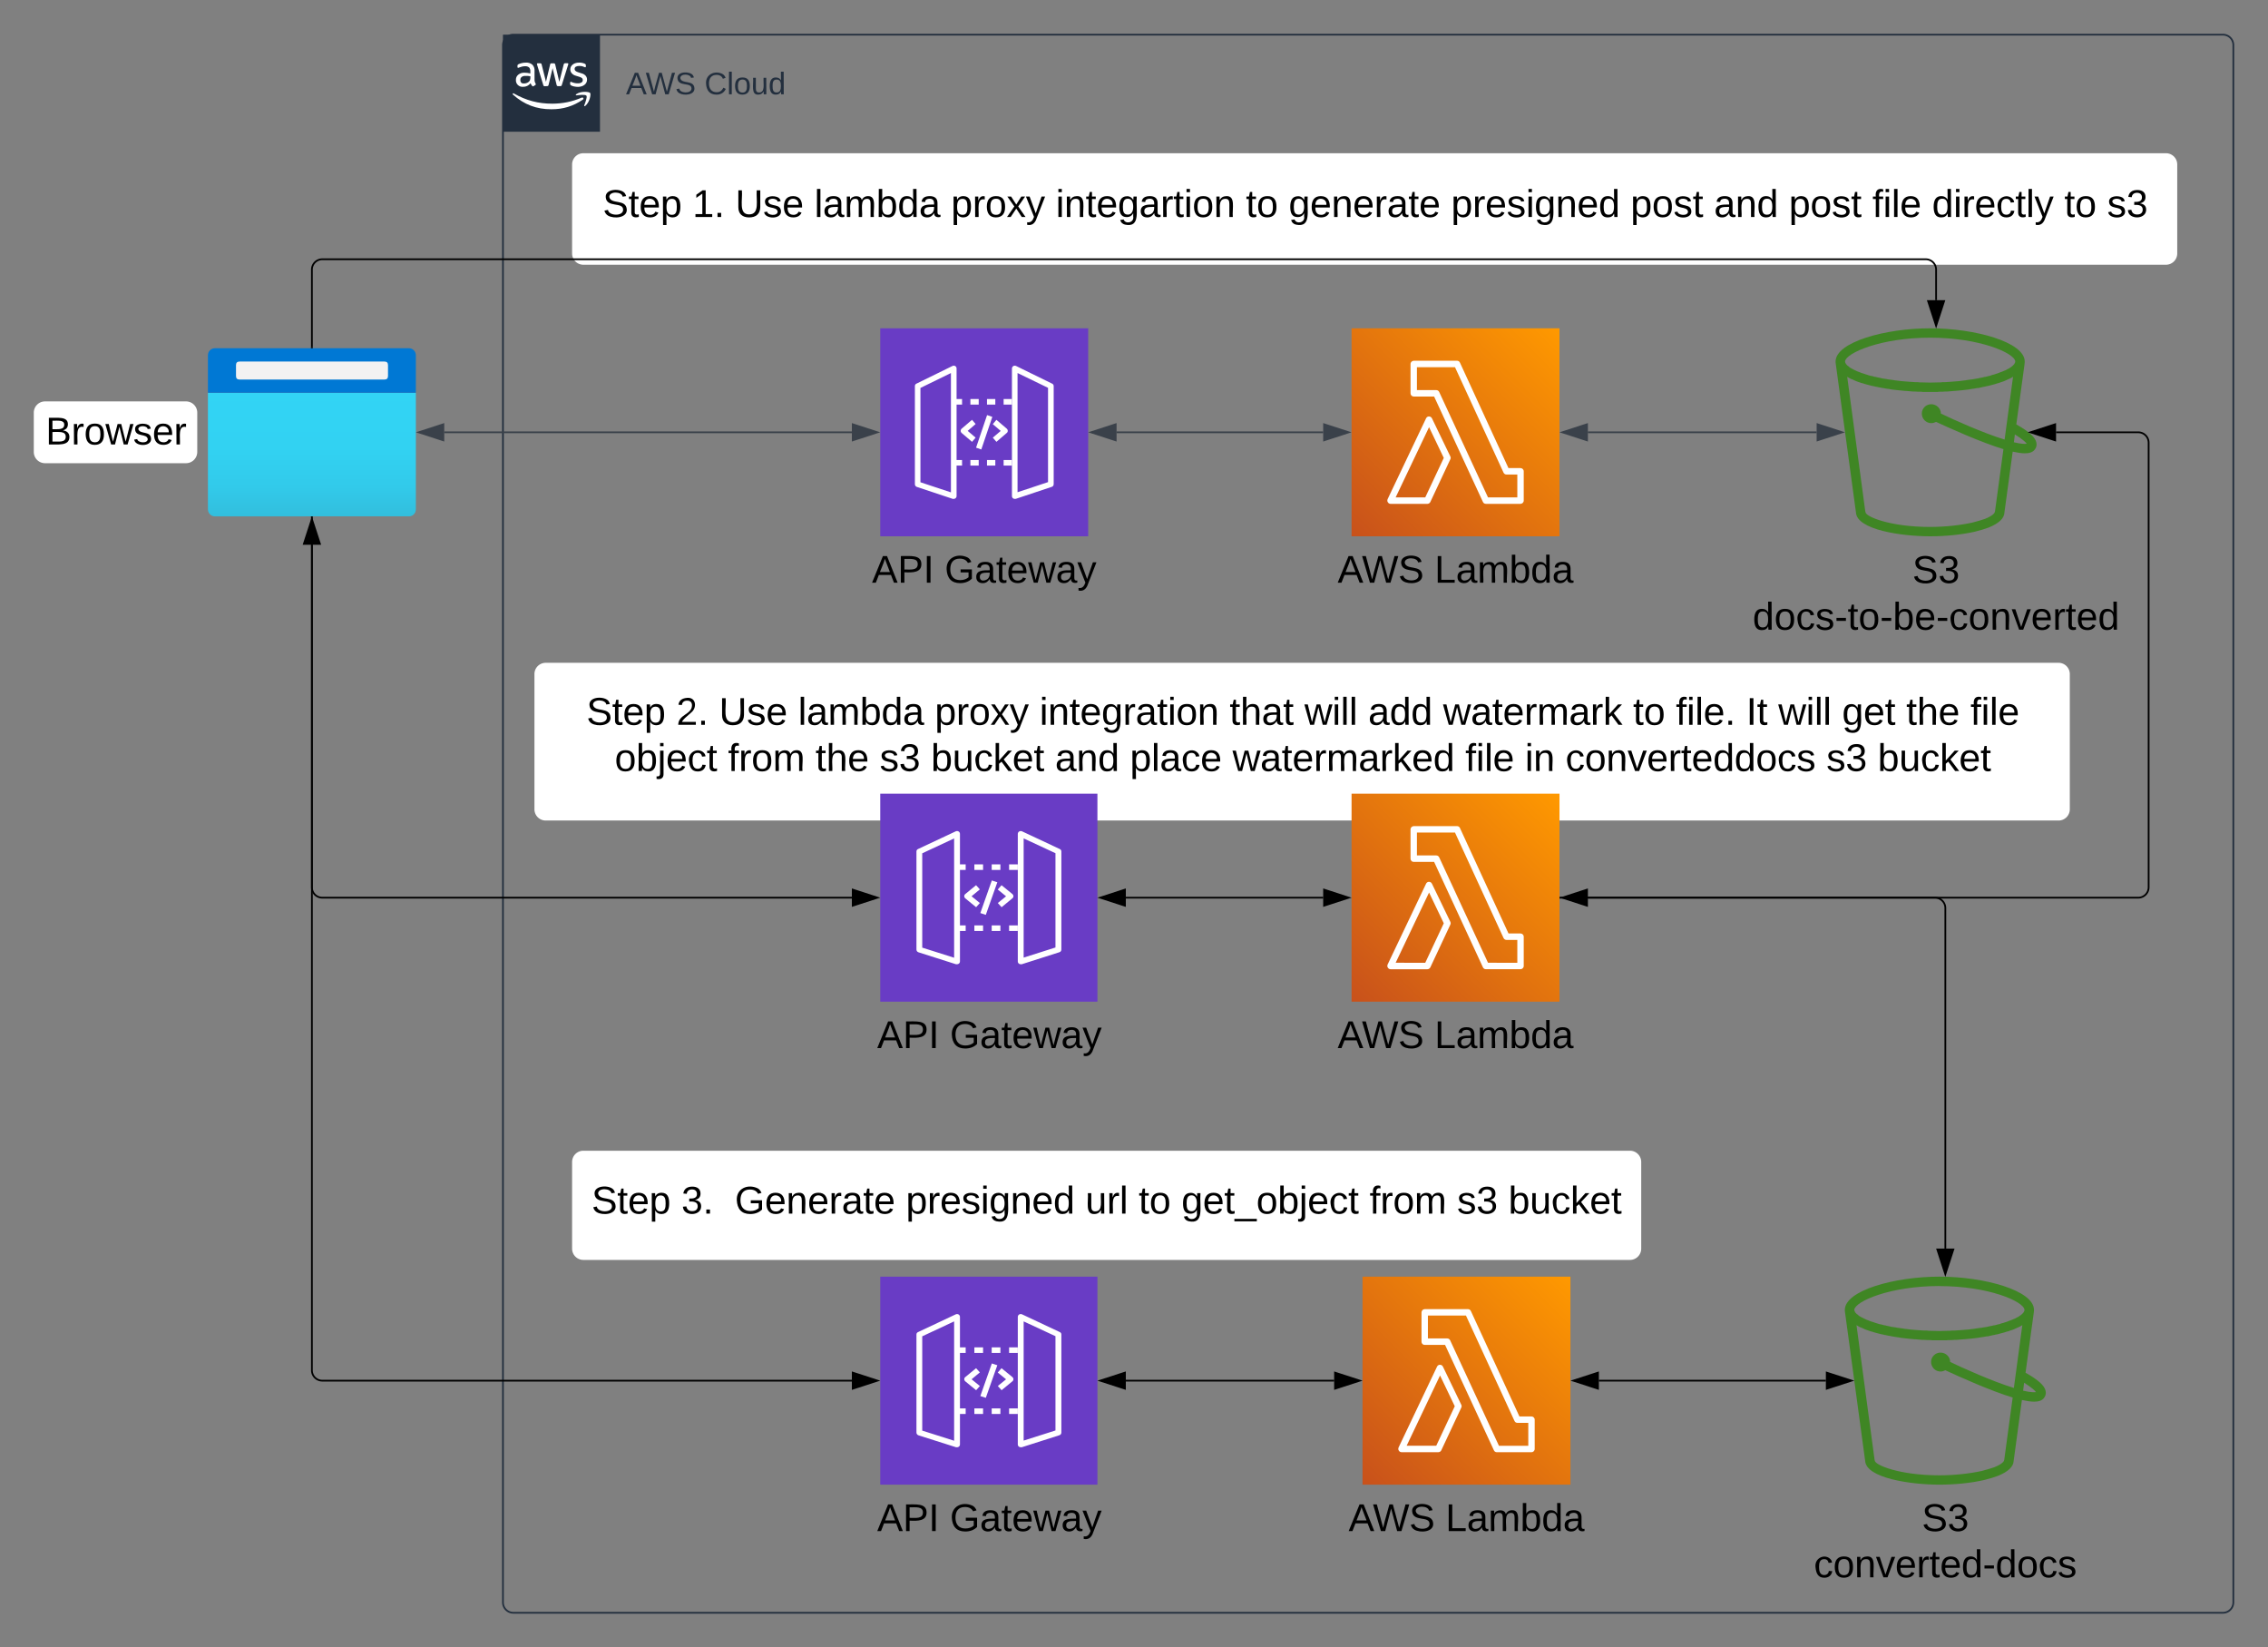 <svg xmlns="http://www.w3.org/2000/svg" xmlns:xlink="http://www.w3.org/1999/xlink" xmlns:lucid="lucid" width="1308.88" height="950.49"><rect width="100%" height="100%" fill="#808080" stroke="none"/><g transform="translate(-3.941 -3.941)" lucid:page-tab-id="0_0"><path d="M294.2 29.94a6 6 0 0 1 6-6h986.62a6 6 0 0 1 6 6v898.5a6 6 0 0 1-6 6H300.2a6 6 0 0 1-6-6z" stroke="#232f3e" fill="#fff" fill-opacity="0"/><path d="M294.2 23.94h56v56h-56v-56z" stroke="#fff" stroke-opacity="0" fill="#232f3e"/><path d="M312.43 49.8c-.05.5.04.88.16 1.35.1.38.28.7.48 1.07.04.1.1.2.1.33 0 .2-.14.36-.3.45l-.95.62c-.12.1-.24.13-.37.13-.16 0-.32-.07-.45-.2-.2-.22-.36-.43-.52-.7-.17-.26-.3-.54-.45-.87-1.1 1.37-2.63 2.1-4.4 2.06-1.15.06-2.13-.3-2.95-1.08-.78-.8-1.15-1.76-1.1-2.85-.05-1.22.4-2.27 1.34-3.07 1.07-.84 2.3-1.22 3.66-1.15.57 0 1.02.02 1.6.1.57.1 1.1.2 1.72.33v-1.08c.08-.9-.16-1.68-.7-2.38-.73-.56-1.56-.8-2.46-.7-.53 0-1.02.07-1.6.2-.57.14-1.03.3-1.6.5l-.5.2h-.24c-.2 0-.33-.16-.33-.45v-.76c0-.18.04-.33.12-.5.12-.16.24-.26.4-.33.66-.3 1.2-.5 1.9-.66.77-.2 1.47-.3 2.3-.28 1.47-.13 2.78.27 3.9 1.2.94 1.05 1.35 2.28 1.23 3.68zm-6.08 2.3c.57 0 1.07-.1 1.6-.3.57-.2 1.03-.48 1.44-.95.23-.28.4-.57.48-.94.12-.44.16-.83.16-1.28v-.68c-.53-.1-.94-.17-1.43-.2h-1.4c-.8-.08-1.55.12-2.2.58-.54.45-.8 1.04-.75 1.73-.04.6.13 1.15.54 1.6.44.37.97.5 1.55.44zm12 1.6c-.22 0-.42-.04-.6-.16-.15-.17-.23-.35-.3-.6l-3.5-11.5c-.05-.2-.1-.4-.13-.62 0-.24.13-.37.37-.37h1.47c.2 0 .37.03.57.14.17.17.25.36.3.58l2.5 9.97 2.38-9.94c0-.23.08-.43.3-.6.15-.1.36-.15.56-.13h1.2c.24-.02.4.02.6.14.17.2.25.37.3.6l2.34 9.95 2.54-10c.04-.22.17-.42.33-.6.15-.1.36-.15.56-.13h1.4c.17 0 .33.12.37.3V41.02s0 .2-.12.36l-3.6 11.52c-.05.22-.13.42-.3.6-.2.1-.36.14-.57.13h-1.27c-.25.03-.45-.03-.62-.16-.16-.17-.24-.37-.28-.6l-2.3-9.6-2.3 9.6c-.05.23-.13.43-.3.6-.2.12-.4.18-.6.15zm19.2.37c-.8 0-1.5-.07-2.3-.25-.65-.13-1.14-.3-1.72-.6-.2-.1-.37-.23-.45-.4-.08-.15-.12-.3-.12-.45v-.74c0-.3.12-.47.33-.47h.27l.37.16c.58.23 1.03.4 1.6.5.62.14 1.15.2 1.8.2.8.05 1.5-.1 2.2-.5.48-.3.77-.8.73-1.4.04-.4-.13-.76-.37-1.04-.45-.4-.95-.64-1.52-.8l-2.18-.67c-.94-.25-1.72-.73-2.38-1.5-.5-.65-.74-1.35-.74-2.18 0-.6.12-1.08.4-1.6.3-.5.63-.88 1.08-1.22.5-.38 1-.6 1.6-.77.66-.2 1.2-.27 1.9-.26.32-.03.6-.03.98 0l.98.16.82.24.66.25c.16.1.3.22.45.38.08.15.12.3.12.5v.7c0 .32-.12.47-.37.47-.2-.03-.37-.08-.57-.18-.94-.43-1.8-.62-2.88-.6-.7-.03-1.3.1-1.97.42-.5.3-.73.8-.7 1.35 0 .4.13.76.46 1.05.5.4.98.65 1.6.82l2.1.67c.94.25 1.68.72 2.3 1.45.48.63.7 1.3.7 2.1 0 .62-.13 1.16-.38 1.72-.3.55-.62.95-1.1 1.32-.5.38-1 .65-1.6.83-.75.24-1.4.34-2.14.36zM340.3 61.43c-5.6 3.8-11.36 5.57-18.15 5.55-8.54.05-15.82-2.73-22.16-8.45-.5-.4 0-1 .48-.67 7.08 4.05 14.03 5.9 22.2 5.9 6.1-.04 11.3-1.1 16.93-3.47.83-.36 1.53.54.7 1.13z" stroke="#fff" stroke-opacity="0" fill="#fff"/><path d="M342.37 59.14c-.65-.8-4.17-.38-5.75-.2-.48 0-.55-.36-.12-.66 2.8-1.98 7.42-1.4 8-.74.6.67-.14 5.28-2.78 7.5-.4.33-.78.13-.6-.3.54-1.52 1.87-4.83 1.25-5.6z" stroke="#fff" stroke-opacity="0" fill="#fff"/><use xlink:href="#a" transform="matrix(1,0,0,1,365.202,43.941) translate(0 14.4)"/><use xlink:href="#b" transform="matrix(1,0,0,1,365.202,43.941) translate(45.3 14.4)"/><path d="M123.94 230.56h120v67.24c0 2.28-1.8 4.06-3.96 4.06H127.9c-2.16 0-3.96-1.78-3.96-4.06v-67.24z" stroke="#000" stroke-opacity="0" fill="url(#c)"/><path d="M128.02 204.86h111.96c2.16 0 3.96 1.8 3.96 4.03v21.66h-120V208.9c0-2.24 1.8-4.04 3.96-4.04h.12z" stroke="#000" stroke-opacity="0" fill="#0078d4"/><path d="M142.16 212.54h83.68c1.32 0 2.02.68 2.02 2.03v6.33c0 1.34-.7 2.02-2.02 2.02h-83.68c-1.32 0-2.02-.67-2.02-2.02v-6.34c0-1.34.7-2.02 2.02-2.02z" stroke="#000" stroke-opacity="0" fill="#f2f2f2"/><path d="M511.94 193.36h120v120h-120v-120z" stroke="#fff" stroke-opacity="0" fill="#693cc5"/><path d="M589.55 291.78c-.36 0-.65-.15-.93-.3-.44-.32-.68-.78-.68-1.3v-73.63c0-.54.3-1.08.77-1.38.5-.3 1.1-.3 1.6-.08l20.82 10.2c.55.24.9.78.9 1.4v56.55c0 .77-.42 1.38-1.12 1.6l-20.8 6.93h-.55zm1.62-72.62v68.78l17.6-5.84v-54.4zM554.33 291.78h-.5l-20.8-6.92c-.68-.23-1.12-.92-1.1-1.6v-56.57c0-.62.35-1.16.9-1.4l20.8-10.2c.53-.24 1.1-.24 1.6.07.5.3.76.84.76 1.38v73.6c0 .55-.25 1-.68 1.32-.3.23-.6.3-1 .3zm-19.2-9.6l17.6 5.83v-68.84l-17.6 8.6z" stroke="#fff" stroke-opacity="0" fill="#fff"/><path d="M587.94 237.36h-4.8v-3.2h4.8zm-9.6 0h-4.8v-3.2h4.8zm-9.58 0h-4.8v-3.2h4.8zm-9.6 0h-4.82v-3.2h4.8zM587.94 272.56h-4.8v-3.2h4.8zm-9.6 0h-4.8v-3.2h4.8zm-9.58 0h-4.8v-3.2h4.8zm-9.6 0h-4.82v-3.2h4.8zM564.92 258.86l-6.02-5.13c-.67-.57-.75-1.6-.18-2.26.06-.06.1-.12.18-.18l6-5.14 2.08 2.43-4.58 3.96 4.58 3.9zM578.98 258.86l-2.08-2.42 4.57-3.88-4.6-3.9 2.1-2.5 6 5.12c.68.57.76 1.6.2 2.26l-.2.17z" stroke="#fff" stroke-opacity="0" fill="#fff"/><path d="M567.24 262.23l6.35-18.8 3.03 1.03-6.36 18.8-3.03-1.03z" stroke="#fff" stroke-opacity="0" stroke-width=".32" fill="#fff"/><use xlink:href="#d" transform="matrix(1,0,0,1,481.941,322.358) translate(25.216 17.778)"/><use xlink:href="#e" transform="matrix(1,0,0,1,481.941,322.358) translate(67.191 17.778)"/><path d="M1179.16 259.36c.35 1.56-.12 3-1.05 4.08-1.14 1.44-3 2.04-5.67 2.04-1.86 0-4.17-.36-6.96-.96l-4.76 35.04c-.1 3.48-3.23 6.36-9.15 8.76-2.32.84-5 1.68-8 2.4-7.54 1.68-16.6 2.64-25.75 2.64-16.36 0-42.35-3.72-42.8-13.8L1063.4 214l-.13-1.08v-.36c0-11.28 28.77-19.2 54.53-19.2 25.86 0 54.63 7.92 54.63 19.2v.36l-.12 1.08h.02l-4.76 34.8c7.42 4.2 11.02 7.44 11.6 10.56zm-23.9 39.72l4.88-36c-13-3.96-30.28-11.76-38.87-15.72-.8.36-1.73.72-2.78.72-3.03 0-5.46-2.52-5.46-5.52 0-3 2.43-5.4 5.45-5.4 3 0 5.56 2.4 5.56 5.4 7.54 3.6 24.24 11.16 36.77 15l4.87-36.24c-.7.48-1.4.84-2.2 1.2-.12.12-.35.12-.58.24-.7.36-1.4.6-2.1.96-.34.12-.57.24-.92.36-.8.24-1.62.48-2.43.84-.24 0-.35.12-.58.12-1.06.36-2.22.72-3.26.96-.35.12-.58.12-.93.24-.8.24-1.73.48-2.66.6-.35.12-.7.24-1.16.24l-3.13.72h-.58c-1.28.24-2.55.48-3.83.6-.35.12-.8.12-1.16.24l-3 .36c-.36 0-.83.12-1.17.12l-3.82.36h-.35l-4.17.36h-1.17c-1.05.12-2.1.12-3.25.12-.35 0-.82 0-1.16.12h-8.48c-.35-.12-.8-.12-1.16-.12-1.16 0-2.2 0-3.25-.12h-1.15l-4.17-.36h-.47l-3.7-.36c-.35 0-.8-.12-1.16-.12-1.05-.12-2.1-.24-3.02-.36-.35-.12-.8-.12-1.16-.24-1.27-.12-2.55-.36-3.82-.6-.24 0-.47 0-.6-.12-1.03-.12-2.07-.36-3.12-.6-.46 0-.8-.12-1.16-.24-.93-.12-1.74-.36-2.67-.6-.35-.12-.6-.12-.93-.24-1.05-.24-2.2-.6-3.25-.96-.23 0-.46-.12-.58-.12-.93-.36-1.63-.6-2.44-.84-.35-.12-.58-.24-.92-.36-.7-.36-1.4-.6-2.1-.96-.22-.12-.46-.12-.7-.24-.68-.36-1.38-.72-2.08-1.2l10.44 77.76c.12.12.12.24.12.36 0 2.52 14.04 8.52 37.24 8.52 8.7 0 17.4-.96 24.47-2.52 2.8-.72 5.22-1.44 7.3-2.16 4.53-1.8 5.58-3.48 5.58-3.84 0-.12 0-.24.1-.36zm-37.46-100.32c-28.54 0-48.6 8.88-49.07 13.68l.1.6c0 .12.13.36.25.48.1.12.1.36.23.48l.47.48c.12.12.23.36.46.48.12.12.47.36.7.48.12.24.35.36.46.48.34.24.7.36 1.04.6.23.12.35.24.7.36.34.24.7.36 1.15.6.23.12.46.24.8.36.47.24.94.48 1.4.6.35.12.7.24.93.36.58.24 1.16.48 1.74.6l1.04.36c.6.24 1.17.36 1.87.6.35.12.7.24 1.16.36.7.12 1.4.24 2.1.48.33.12.8.24 1.26.24.7.24 1.5.36 2.2.48l1.4.36 2.54.36c.46.12.93.24 1.4.24.92.12 1.85.24 2.66.36.58.12 1.04.24 1.62.24l2.9.36c.47 0 1.05.12 1.63.12.92.12 1.97.12 2.9.24.58 0 1.16.12 1.85.12 1.05.12 2.1.12 3.13.12.6.12 1.16.12 1.86.12 1.62 0 3.36.12 5.1.12 1.85 0 3.6-.12 5.22-.12.7 0 1.27 0 1.85-.12 1.05 0 2.1 0 3.13-.12.7 0 1.28-.12 1.86-.12 1.04-.12 1.97-.12 2.9-.24.58 0 1.16-.12 1.74-.12l2.78-.36c.58 0 1.05-.12 1.63-.24.93-.12 1.75-.24 2.56-.36.58 0 1.04-.12 1.62-.24.82-.12 1.63-.24 2.32-.36.58-.12 1.05-.24 1.5-.36.82-.12 1.52-.24 2.2-.48.48 0 .94-.12 1.4-.24.7-.24 1.4-.36 1.98-.48.46-.12.8-.36 1.28-.48.58-.12 1.15-.24 1.73-.48.46-.12.8-.24 1.15-.36.58-.24 1.05-.36 1.5-.6.48-.12.7-.24 1.06-.36.47-.24.93-.36 1.4-.6.35-.12.58-.24.93-.36.35-.24.7-.36 1.04-.6.35-.12.58-.24.8-.36.25-.24.6-.36.83-.6.23-.12.46-.24.7-.48.22-.12.45-.36.57-.48.23-.12.35-.36.46-.48l.47-.48c.12-.12.12-.36.23-.48.12-.12.23-.36.23-.48l.12-.6c-.46-4.8-20.53-13.68-49.18-13.68zm48.37 60.36c4.52 1.08 6.6.96 7.42.84-.47-.72-2.1-2.4-6.85-5.4z" stroke="#000" stroke-opacity="0" fill="#3f8624"/><use xlink:href="#f" transform="matrix(1,0,0,1,1033.275,322.358) translate(74.284 17.956)"/><use xlink:href="#g" transform="matrix(1,0,0,1,1033.275,322.358) translate(-17.863 44.889)"/><path d="M260.32 253.36h235.24" stroke="#3a414a" fill="none"/><path d="M245.56 253.36l14.26-4.64V258zM510.32 253.36L496.06 258v-9.28z" stroke="#3a414a" fill="#3a414a"/><path d="M648.33 253.36h119.23" stroke="#3a414a" fill="none"/><path d="M633.56 253.36l14.27-4.64V258zM782.32 253.36L768.06 258v-9.28z" stroke="#3a414a" fill="#3a414a"/><path d="M920.33 253.36h132" stroke="#3a414a" fill="none"/><path d="M905.56 253.36l14.27-4.64V258zM1067.1 253.36l-14.26 4.63v-9.28z" stroke="#3a414a" fill="#3a414a"/><path d="M334.6 98.85a6 6 0 0 1 6-6h913.34a6 6 0 0 1 6 6v51.33a6 6 0 0 1-6 6H340.6a6 6 0 0 1-6-6z" stroke="#fff" fill="#fff"/><use xlink:href="#h" transform="matrix(1,0,0,1,339.608,97.851) translate(12.167 31.278)"/><use xlink:href="#i" transform="matrix(1,0,0,1,339.608,97.851) translate(64.019 31.278)"/><use xlink:href="#j" transform="matrix(1,0,0,1,339.608,97.851) translate(88.71 31.278)"/><use xlink:href="#k" transform="matrix(1,0,0,1,339.608,97.851) translate(134.327 31.278)"/><use xlink:href="#l" transform="matrix(1,0,0,1,339.608,97.851) translate(213.216 31.278)"/><use xlink:href="#m" transform="matrix(1,0,0,1,339.608,97.851) translate(273.648 31.278)"/><use xlink:href="#n" transform="matrix(1,0,0,1,339.608,97.851) translate(383.34 31.278)"/><use xlink:href="#o" transform="matrix(1,0,0,1,339.608,97.851) translate(408.031 31.278)"/><use xlink:href="#p" transform="matrix(1,0,0,1,339.608,97.851) translate(501.796 31.278)"/><use xlink:href="#q" transform="matrix(1,0,0,1,339.608,97.851) translate(605.377 31.278)"/><use xlink:href="#r" transform="matrix(1,0,0,1,339.608,97.851) translate(653.525 31.278)"/><use xlink:href="#q" transform="matrix(1,0,0,1,339.608,97.851) translate(696.735 31.278)"/><use xlink:href="#s" transform="matrix(1,0,0,1,339.608,97.851) translate(744.883 31.278)"/><use xlink:href="#t" transform="matrix(1,0,0,1,339.608,97.851) translate(779.327 31.278)"/><use xlink:href="#n" transform="matrix(1,0,0,1,339.608,97.851) translate(855.685 31.278)"/><use xlink:href="#u" transform="matrix(1,0,0,1,339.608,97.851) translate(880.377 31.278)"/><path d="M312.87 392.85a6 6 0 0 1 6-6h873.07a6 6 0 0 1 6 6v78a6 6 0 0 1-6 6H318.87a6 6 0 0 1-6-6z" stroke="#fff" fill="#fff"/><use xlink:href="#h" transform="matrix(1,0,0,1,317.869,391.851) translate(24.512 30.278)"/><use xlink:href="#v" transform="matrix(1,0,0,1,317.869,391.851) translate(76.364 30.278)"/><use xlink:href="#j" transform="matrix(1,0,0,1,317.869,391.851) translate(101.056 30.278)"/><use xlink:href="#k" transform="matrix(1,0,0,1,317.869,391.851) translate(146.673 30.278)"/><use xlink:href="#l" transform="matrix(1,0,0,1,317.869,391.851) translate(225.562 30.278)"/><use xlink:href="#w" transform="matrix(1,0,0,1,317.869,391.851) translate(285.994 30.278)"/><use xlink:href="#x" transform="matrix(1,0,0,1,317.869,391.851) translate(395.685 30.278)"/><use xlink:href="#y" transform="matrix(1,0,0,1,317.869,391.851) translate(438.895 30.278)"/><use xlink:href="#z" transform="matrix(1,0,0,1,317.869,391.851) translate(475.685 30.278)"/><use xlink:href="#A" transform="matrix(1,0,0,1,317.869,391.851) translate(518.895 30.278)"/><use xlink:href="#n" transform="matrix(1,0,0,1,317.869,391.851) translate(628.525 30.278)"/><use xlink:href="#B" transform="matrix(1,0,0,1,317.869,391.851) translate(653.216 30.278)"/><use xlink:href="#C" transform="matrix(1,0,0,1,317.869,391.851) translate(693.833 30.278)"/><use xlink:href="#y" transform="matrix(1,0,0,1,317.869,391.851) translate(712.352 30.278)"/><use xlink:href="#D" transform="matrix(1,0,0,1,317.869,391.851) translate(749.142 30.278)"/><use xlink:href="#E" transform="matrix(1,0,0,1,317.869,391.851) translate(786.179 30.278)"/><use xlink:href="#F" transform="matrix(1,0,0,1,317.869,391.851) translate(823.216 30.278)"/><use xlink:href="#G" transform="matrix(1,0,0,1,317.869,391.851) translate(40.84 56.944)"/><use xlink:href="#H" transform="matrix(1,0,0,1,317.869,391.851) translate(106.21 56.944)"/><use xlink:href="#E" transform="matrix(1,0,0,1,317.869,391.851) translate(156.704 56.944)"/><use xlink:href="#I" transform="matrix(1,0,0,1,317.869,391.851) translate(193.741 56.944)"/><use xlink:href="#J" transform="matrix(1,0,0,1,317.869,391.851) translate(223.37 56.944)"/><use xlink:href="#r" transform="matrix(1,0,0,1,317.869,391.851) translate(294.975 56.944)"/><use xlink:href="#K" transform="matrix(1,0,0,1,317.869,391.851) translate(338.185 56.944)"/><use xlink:href="#L" transform="matrix(1,0,0,1,317.869,391.851) translate(397.383 56.944)"/><use xlink:href="#s" transform="matrix(1,0,0,1,317.869,391.851) translate(531.704 56.944)"/><use xlink:href="#M" transform="matrix(1,0,0,1,317.869,391.851) translate(566.148 56.944)"/><use xlink:href="#N" transform="matrix(1,0,0,1,317.869,391.851) translate(589.543 56.944)"/><use xlink:href="#I" transform="matrix(1,0,0,1,317.869,391.851) translate(740.099 56.944)"/><use xlink:href="#O" transform="matrix(1,0,0,1,317.869,391.851) translate(769.728 56.944)"/><path d="M334.6 674.36a6 6 0 0 1 6-6h604a6 6 0 0 1 6 6v50a6 6 0 0 1-6 6h-604a6 6 0 0 1-6-6z" stroke="#fff" fill="#fff"/><use xlink:href="#h" transform="matrix(1,0,0,1,339.608,673.358) translate(5.716 30.778)"/><use xlink:href="#P" transform="matrix(1,0,0,1,339.608,673.358) translate(57.568 30.778)"/><use xlink:href="#Q" transform="matrix(1,0,0,1,339.608,673.358) translate(88.432 30.778)"/><use xlink:href="#p" transform="matrix(1,0,0,1,339.608,673.358) translate(187.136 30.778)"/><use xlink:href="#R" transform="matrix(1,0,0,1,339.608,673.358) translate(290.716 30.778)"/><use xlink:href="#n" transform="matrix(1,0,0,1,339.608,673.358) translate(321.457 30.778)"/><use xlink:href="#S" transform="matrix(1,0,0,1,339.608,673.358) translate(346.148 30.778)"/><use xlink:href="#H" transform="matrix(1,0,0,1,339.608,673.358) translate(454.728 30.778)"/><use xlink:href="#I" transform="matrix(1,0,0,1,339.608,673.358) translate(505.222 30.778)"/><use xlink:href="#O" transform="matrix(1,0,0,1,339.608,673.358) translate(534.852 30.778)"/><path d="M511.94 461.86h125.33v120H511.94v-120z" stroke="#fff" stroke-opacity="0" fill="#693cc5"/><path d="M593 560.28c-.37 0-.68-.15-.98-.3-.45-.32-.7-.78-.7-1.32v-73.6c0-.55.3-1.1.8-1.4.5-.3 1.13-.3 1.66-.07l21.75 10.2c.57.24.93.78.93 1.4v56.55c.02.77-.43 1.38-1.16 1.6l-21.72 6.93H593zm1.7-72.62v68.78l18.36-5.84v-54.4zM556.2 560.28h-.5l-21.74-6.92c-.7-.23-1.16-.92-1.13-1.6v-56.57c0-.62.35-1.16.93-1.4l21.73-10.2c.54-.24 1.14-.24 1.67.07.5.3.78.84.78 1.38v73.6c0 .55-.25 1-.7 1.32-.3.23-.63.3-1.04.3zm-20.03-9.6l18.4 5.83v-68.84l-18.4 8.6z" stroke="#fff" stroke-opacity="0" fill="#fff"/><path d="M591.32 505.86h-5.02v-3.2h5.02zm-10.04 0h-5.02v-3.2h5.02zm-10 0h-5.02v-3.2h5.02zm-10.04 0h-5v-3.2h5zM591.32 541.06h-5.02v-3.2h5.02zm-10.04 0h-5.02v-3.2h5.02zm-10 0h-5.02v-3.2h5.02zm-10.04 0h-5v-3.2h5zM567.27 527.36l-6.28-5.13c-.7-.57-.8-1.6-.2-2.26.06-.07.12-.12.2-.18l6.25-5.14 2.18 2.43-4.78 3.96 4.78 3.9zM581.96 527.36l-2.17-2.42 4.76-3.88-4.8-3.9 2.18-2.5 6.28 5.12c.7.57.8 1.6.2 2.26l-.2.17z" stroke="#fff" stroke-opacity="0" fill="#fff"/><path d="M569.7 530.73l6.63-18.8 3.17 1.03-6.64 18.8-3.17-1.03z" stroke="#fff" stroke-opacity="0" stroke-width=".32" fill="#fff"/><g><use xlink:href="#d" transform="matrix(1,0,0,1,481.941,590.858) translate(28.216 17.778)"/><use xlink:href="#e" transform="matrix(1,0,0,1,481.941,590.858) translate(70.191 17.778)"/></g><path d="M783.94 461.86h120v120h-120v-120z" stroke="#000" stroke-opacity="0" fill="url(#T)"/><path d="M881.4 542.5c1.03 0 1.9.82 1.9 1.9v16.84c0 1.07-.87 1.9-1.9 1.9h-19.9c-.8 0-1.42-.4-1.74-1.07l-28.18-60.85h-11.73c-.55 0-1.02-.17-1.34-.58-.38-.33-.54-.82-.54-1.32v-16.84c0-1.08.87-1.9 1.9-1.9h24.95c.72 0 1.35.4 1.66 1.07l28.02 60.85zm-1.8 16.92v-13.2h-6.3c-.7 0-1.33-.42-1.65-1.08l-28.02-60.85h-21.97v13.2h11.1c.8 0 1.42.42 1.74 1.08l28.18 60.84zm-49.28-45.65l10.63 22.04c.24.5.24 1.08 0 1.58l-11.57 24.7c-.32.65-1.02 1.06-1.73 1.06h-21.18c-.63 0-1.26-.33-1.57-.9-.4-.5-.4-1.17-.16-1.83l22.2-46.63c.3-.66.94-1.08 1.65-1.08.78 0 1.4.4 1.72 1.07zm-3.86 45.65l10.7-22.78-8.5-17.75-19.28 40.52z" stroke="#000" stroke-opacity="0" fill="#fff"/><g><use xlink:href="#U" transform="matrix(1,0,0,1,753.941,590.858) translate(21.944 17.778)"/><use xlink:href="#V" transform="matrix(1,0,0,1,753.941,590.858) translate(77.87 17.778)"/></g><path d="M23.94 242.03a6 6 0 0 1 6-6h81.34a6 6 0 0 1 6 6v22.66a6 6 0 0 1-6 6H29.94a6 6 0 0 1-6-6z" stroke="#fff" fill="#fff"/><g><use xlink:href="#W" transform="matrix(1,0,0,1,28.941,241.025) translate(1.352 19.34)"/></g><path d="M653.66 521.86h113.9" stroke="#000" fill="none"/><path d="M638.9 521.86l14.26-4.64v9.27zM782.32 521.86l-14.26 4.63v-9.28z" stroke="#000"/><path d="M920.33 521.86h317.6a6 6 0 0 0 6-6v-256.5a6 6 0 0 0-6-6h-47.43" stroke="#000" fill="none"/><path d="M905.56 521.86l14.27-4.64v9.27zM1175.73 253.36l14.27-4.64V258z" stroke="#000"/><path d="M183.94 204.36v-44.84a6 6 0 0 1 6-6h925.34a6 6 0 0 1 6 6v17.62" stroke="#000" fill="none"/><path d="M184.44 204.86h-1v-.5h1z" stroke="#000" stroke-width=".05"/><path d="M1121.28 191.9l-4.64-14.26h9.27z" stroke="#000"/><path d="M1184.5 806.52c.34 1.57-.12 3-1.05 4.1-1.16 1.42-3.02 2.02-5.7 2.02-1.84 0-4.16-.36-6.95-.96l-4.75 35.05c-.12 3.48-3.25 6.36-9.17 8.75-2.32.85-4.98 1.68-8 2.4-7.54 1.7-16.6 2.64-25.75 2.64-16.36 0-42.34-3.72-42.8-13.8l-11.6-85.56-.12-1.07v-.38c0-11.27 28.78-19.2 54.53-19.2 25.87 0 54.63 7.93 54.63 19.2v.37l-.1 1.06-4.77 34.8c7.42 4.2 11 7.44 11.6 10.56zm-23.9 39.73l4.87-36c-13-3.97-30.28-11.76-38.86-15.73-.8.37-1.73.73-2.78.73-3 0-5.45-2.52-5.45-5.52 0-3 2.44-5.4 5.45-5.4 3.02 0 5.57 2.4 5.57 5.4 7.53 3.6 24.24 11.15 36.76 15l4.88-36.25c-.7.5-1.4.85-2.2 1.2-.12.13-.36.13-.6.25-.68.36-1.38.6-2.08.96-.34.1-.58.23-.92.35-.82.24-1.63.48-2.44.84-.23 0-.35.1-.58.1-1.04.37-2.2.72-3.25.96-.35.13-.58.13-.93.25-.8.25-1.74.5-2.66.6-.35.13-.7.25-1.16.25l-3.14.72h-.58c-1.27.24-2.55.48-3.82.6-.35.1-.82.1-1.16.23-.93.13-1.98.25-3.02.37-.35 0-.8.12-1.16.12-1.28.1-2.55.23-3.83.35h-.34l-4.17.36h-1.17c-1.05.13-2.1.13-3.25.13-.35 0-.8 0-1.16.12H1118.95c-.35-.13-.8-.13-1.16-.13-1.17 0-2.2 0-3.26-.12h-1.16l-4.17-.36h-.46l-3.7-.36c-.36 0-.82-.12-1.17-.12-1.04-.12-2.1-.24-3-.36-.36-.12-.83-.12-1.17-.23-1.28-.13-2.56-.37-3.83-.6-.23 0-.47 0-.58-.13-1.06-.12-2.1-.36-3.14-.6-.47 0-.82-.12-1.16-.24-.93-.12-1.74-.36-2.67-.6-.35-.12-.58-.12-.93-.24-1.04-.24-2.2-.6-3.25-.95-.23 0-.46-.12-.58-.12-.93-.36-1.62-.6-2.43-.84-.35-.12-.58-.24-.93-.36-.7-.36-1.38-.6-2.08-.96-.23-.12-.46-.12-.7-.24-.7-.35-1.4-.7-2.08-1.2l10.44 77.76c.1.13.1.25.1.37 0 2.52 14.05 8.52 37.25 8.52 8.7 0 17.4-.96 24.47-2.5 2.8-.74 5.22-1.46 7.3-2.17 4.54-1.8 5.58-3.5 5.58-3.85 0-.12 0-.24.12-.36zm-37.47-100.33c-28.54 0-48.6 8.88-49.07 13.7l.12.6c0 .1.1.35.23.46.12.13.12.37.24.5.12.1.35.35.46.47.12.12.24.36.47.48.1.12.46.36.7.48.1.25.34.37.46.5.35.23.7.35 1.04.58.23.13.35.25.7.37.35.24.7.36 1.16.6.23.12.46.24.8.36.47.25.94.5 1.4.6.35.13.7.25.93.37.58.24 1.16.48 1.74.6.35.1.7.23 1.04.35.58.25 1.16.37 1.86.6.35.13.7.25 1.16.37.7.1 1.4.23 2.1.47.34.12.8.24 1.26.24.7.25 1.5.37 2.2.5.47.1.94.23 1.4.35.8.12 1.74.23 2.55.35.47.13.93.25 1.4.25.92.12 1.85.24 2.66.36.58.13 1.05.25 1.63.25.92.12 1.85.24 2.9.36.46 0 1.04.13 1.62.13.93.12 1.97.12 2.9.24.58 0 1.16.12 1.86.12 1.04.1 2.08.1 3.13.1.58.13 1.16.13 1.85.13 1.63 0 3.37.12 5.1.12 1.86 0 3.6-.13 5.23-.13.7 0 1.27 0 1.85-.12 1.05 0 2.1 0 3.14-.12.7 0 1.27-.12 1.85-.12 1.04-.12 1.96-.12 2.9-.24.57 0 1.15-.12 1.73-.12l2.8-.36c.57 0 1.03-.12 1.6-.24.94-.12 1.75-.24 2.56-.36.57 0 1.04-.12 1.62-.24.8-.12 1.62-.23 2.32-.35.58-.13 1.04-.25 1.5-.37.82-.12 1.5-.24 2.2-.48.47 0 .94-.12 1.4-.24.7-.24 1.4-.36 1.97-.48.48-.12.82-.36 1.3-.48.57-.12 1.15-.24 1.73-.48.46-.12.8-.24 1.16-.35.57-.25 1.03-.37 1.5-.6.46-.13.7-.25 1.04-.37.46-.24.93-.36 1.4-.6.34-.12.57-.24.92-.36.35-.24.7-.36 1.04-.6.35-.12.58-.24.82-.36.23-.23.58-.35.8-.6.24-.12.47-.24.7-.48.24-.12.47-.36.58-.48.24-.12.35-.36.47-.48.1-.12.35-.36.46-.48.12-.12.12-.36.23-.48.12-.1.24-.35.24-.47l.1-.6c-.45-4.8-20.52-13.68-49.17-13.68zm48.37 60.37c4.52 1.07 6.6.95 7.42.83-.46-.73-2.08-2.4-6.84-5.4z" stroke="#000" stroke-opacity="0" fill="#3f8624"/><g><use xlink:href="#X" transform="matrix(1,0,0,1,1038.608,869.525) translate(74.42 17.778)"/><use xlink:href="#Y" transform="matrix(1,0,0,1,1038.608,869.525) translate(12.136 44.444)"/></g><path d="M783.94 193.36h120v120h-120v-120z" stroke="#000" stroke-opacity="0" fill="url(#Z)"/><path d="M881.4 274c1.03 0 1.9.82 1.9 1.9v16.84c0 1.07-.87 1.9-1.9 1.9h-19.9c-.8 0-1.42-.4-1.74-1.07l-28.18-60.85h-11.73c-.55 0-1.02-.17-1.34-.58-.38-.33-.54-.82-.54-1.32v-16.84c0-1.08.87-1.9 1.9-1.9h24.95c.72 0 1.35.4 1.66 1.07L874.48 274zm-1.8 16.92v-13.2h-6.3c-.7 0-1.33-.42-1.65-1.08l-28.02-60.85h-21.97V229h11.1c.8 0 1.42.42 1.74 1.08l28.18 60.84zm-49.28-45.65l10.63 22.04c.24.5.24 1.08 0 1.58l-11.57 24.7c-.32.65-1.02 1.06-1.73 1.06h-21.18c-.63 0-1.26-.33-1.57-.9-.4-.5-.4-1.17-.16-1.83l22.2-46.63c.3-.66.94-1.08 1.65-1.08.78 0 1.4.4 1.72 1.07zm-3.86 45.65l10.7-22.78-8.5-17.75-19.28 40.52z" stroke="#000" stroke-opacity="0" fill="#fff"/><g><use xlink:href="#U" transform="matrix(1,0,0,1,753.941,322.358) translate(21.944 17.778)"/><use xlink:href="#V" transform="matrix(1,0,0,1,753.941,322.358) translate(77.87 17.778)"/></g><path d="M904.44 521.86h216.17a6 6 0 0 1 6 6V724.3" stroke="#000" fill="none"/><path d="M904.45 522.36h-.5v-1h.5z" stroke="#000" stroke-width=".05"/><path d="M1126.6 739.07l-4.63-14.27h9.27z" stroke="#000"/><path d="M183.94 318.24v197.62a6 6 0 0 0 6 6h305.62" stroke="#000" fill="none"/><path d="M183.94 303.48l4.64 14.26h-9.27zM510.32 521.86l-14.26 4.63v-9.28z" stroke="#000"/><path d="M183.94 302.36v492.16a6 6 0 0 0 6 6h305.62" stroke="#000" fill="none"/><path d="M184.44 302.37h-1v-.5h1z" stroke="#000" stroke-width=".05"/><path d="M510.32 800.52l-14.26 4.64v-9.27z" stroke="#000"/><path d="M511.94 740.52h125.33v120H511.94v-120z" stroke="#fff" stroke-opacity="0" fill="#693cc5"/><path d="M593 838.95c-.37 0-.68-.16-.98-.3-.45-.32-.7-.78-.7-1.32v-73.6c0-.55.3-1.1.8-1.4.5-.3 1.13-.3 1.66-.07l21.75 10.22c.57.23.93.76.93 1.38v56.56c.02.76-.43 1.38-1.16 1.6l-21.72 6.93H593zm1.7-72.62v68.77l18.36-5.84v-54.4zM556.2 838.94h-.5l-21.74-6.9c-.7-.24-1.16-.93-1.13-1.63v-56.54c0-.62.35-1.15.93-1.38l21.73-10.22c.54-.24 1.14-.24 1.67.07.5.3.78.85.78 1.4v73.6c0 .54-.25 1-.7 1.3-.3.24-.63.3-1.04.3zm-20.03-9.6l18.4 5.84v-68.85l-18.4 8.6z" stroke="#fff" stroke-opacity="0" fill="#fff"/><path d="M591.32 784.52h-5.02v-3.2h5.02zm-10.04 0h-5.02v-3.2h5.02zm-10 0h-5.02v-3.2h5.02zm-10.04 0h-5v-3.2h5zM591.32 819.73h-5.02v-3.2h5.02zm-10.04 0h-5.02v-3.2h5.02zm-10 0h-5.02v-3.2h5.02zm-10.04 0h-5v-3.2h5zM567.27 806.03L561 800.9c-.7-.57-.8-1.6-.2-2.26.06-.07.12-.12.2-.18l6.25-5.13 2.18 2.42-4.78 3.98 4.78 3.9zM581.96 806.03l-2.17-2.43 4.76-3.87-4.8-3.9 2.18-2.5 6.28 5.12c.7.57.8 1.58.2 2.26-.07.07-.12.12-.2.17z" stroke="#fff" stroke-opacity="0" fill="#fff"/><path d="M569.7 809.4l6.63-18.8 3.17 1.02-6.64 18.8-3.17-1.02z" stroke="#fff" stroke-opacity="0" stroke-width=".32" fill="#fff"/><g><use xlink:href="#d" transform="matrix(1,0,0,1,481.941,869.525) translate(28.216 17.778)"/><use xlink:href="#e" transform="matrix(1,0,0,1,481.941,869.525) translate(70.191 17.778)"/></g><path d="M790.27 740.52h120v120h-120v-120z" stroke="#000" stroke-opacity="0" fill="url(#aa)"/><path d="M887.75 821.16c1.02 0 1.88.83 1.88 1.9v16.85c0 1.08-.86 1.9-1.88 1.9h-19.92c-.8 0-1.42-.4-1.73-1.07l-28.2-60.85h-11.7c-.57 0-1.04-.16-1.35-.57-.4-.32-.55-.82-.55-1.3v-16.86c0-1.07.86-1.9 1.9-1.9h24.94c.7 0 1.34.42 1.65 1.08l28.02 60.84zm-1.82 16.93v-13.22h-6.3c-.7 0-1.33-.4-1.65-1.07l-28.02-60.84H828v13.2h11.1c.78 0 1.4.42 1.73 1.08L869 838.1zm-49.27-45.67l10.62 22.05c.24.5.24 1.07 0 1.57l-11.57 24.68c-.3.66-1 1.07-1.72 1.07H812.8c-.63 0-1.26-.32-1.57-.9-.4-.5-.4-1.16-.16-1.82l22.2-46.65c.32-.66.95-1.07 1.65-1.07.8 0 1.42.4 1.74 1.07zm-3.86 45.66l10.7-22.8-8.5-17.75-19.28 40.54z" stroke="#000" stroke-opacity="0" fill="#fff"/><g><use xlink:href="#U" transform="matrix(1,0,0,1,760.275,869.525) translate(21.944 17.778)"/><use xlink:href="#V" transform="matrix(1,0,0,1,760.275,869.525) translate(77.87 17.778)"/></g><path d="M653.66 800.52H773.9" stroke="#000" fill="none"/><path d="M638.9 800.52l14.26-4.63v9.26zM788.66 800.52l-14.27 4.64v-9.27z" stroke="#000"/><path d="M926.66 800.52h131" stroke="#000" fill="none"/><path d="M911.9 800.52l14.26-4.63v9.26zM1072.44 800.52l-14.27 4.64v-9.27z" stroke="#000"/><defs><path fill="#232f3e" d="M205 0l-28-72H64L36 0H1l101-248h38L239 0h-34zm-38-99l-47-123c-12 45-31 82-46 123h93" id="ab"/><path fill="#232f3e" d="M266 0h-40l-56-210L115 0H75L2-248h35L96-30l15-64 43-154h32l59 218 59-218h35" id="ac"/><path fill="#232f3e" d="M185-189c-5-48-123-54-124 2 14 75 158 14 163 119 3 78-121 87-175 55-17-10-28-26-33-46l33-7c5 56 141 63 141-1 0-78-155-14-162-118-5-82 145-84 179-34 5 7 8 16 11 25" id="ad"/><g id="a"><use transform="matrix(0.05,0,0,0.05,0,0)" xlink:href="#ab"/><use transform="matrix(0.05,0,0,0.05,11.35,0)" xlink:href="#ac"/><use transform="matrix(0.05,0,0,0.05,28.3,0)" xlink:href="#ad"/></g><path fill="#232f3e" d="M212-179c-10-28-35-45-73-45-59 0-87 40-87 99 0 60 29 101 89 101 43 0 62-24 78-52l27 14C228-24 195 4 139 4 59 4 22-46 18-125c-6-104 99-153 187-111 19 9 31 26 39 46" id="ae"/><path fill="#232f3e" d="M24 0v-261h32V0H24" id="af"/><path fill="#232f3e" d="M100-194c62-1 85 37 85 99 1 63-27 99-86 99S16-35 15-95c0-66 28-99 85-99zM99-20c44 1 53-31 53-75 0-43-8-75-51-75s-53 32-53 75 10 74 51 75" id="ag"/><path fill="#232f3e" d="M84 4C-5 8 30-112 23-190h32v120c0 31 7 50 39 49 72-2 45-101 50-169h31l1 190h-30c-1-10 1-25-2-33-11 22-28 36-60 37" id="ah"/><path fill="#232f3e" d="M85-194c31 0 48 13 60 33l-1-100h32l1 261h-30c-2-10 0-23-3-31C134-8 116 4 85 4 32 4 16-35 15-94c0-66 23-100 70-100zm9 24c-40 0-46 34-46 75 0 40 6 74 45 74 42 0 51-32 51-76 0-42-9-74-50-73" id="ai"/><g id="b"><use transform="matrix(0.05,0,0,0.05,0,0)" xlink:href="#ae"/><use transform="matrix(0.05,0,0,0.05,12.95,0)" xlink:href="#af"/><use transform="matrix(0.05,0,0,0.05,16.9,0)" xlink:href="#ag"/><use transform="matrix(0.05,0,0,0.05,26.9,0)" xlink:href="#ah"/><use transform="matrix(0.05,0,0,0.05,36.9,0)" xlink:href="#ai"/></g><linearGradient gradientUnits="userSpaceOnUse" id="c" x1="183.94" y1="301.86" x2="183.94" y2="204.86"><stop offset="0%" stop-color="#32bedd"/><stop offset="17.5%" stop-color="#32caea"/><stop offset="41%" stop-color="#32d2f2"/><stop offset="77.5%" stop-color="#32d4f5"/></linearGradient><path d="M205 0l-28-72H64L36 0H1l101-248h38L239 0h-34zm-38-99l-47-123c-12 45-31 82-46 123h93" id="aj"/><path d="M30-248c87 1 191-15 191 75 0 78-77 80-158 76V0H30v-248zm33 125c57 0 124 11 124-50 0-59-68-47-124-48v98" id="ak"/><path d="M33 0v-248h34V0H33" id="al"/><g id="d"><use transform="matrix(0.062,0,0,0.062,0,0)" xlink:href="#aj"/><use transform="matrix(0.062,0,0,0.062,14.815,0)" xlink:href="#ak"/><use transform="matrix(0.062,0,0,0.062,29.63,0)" xlink:href="#al"/></g><path d="M143 4C61 4 22-44 18-125c-5-107 100-154 193-111 17 8 29 25 37 43l-32 9c-13-25-37-40-76-40-61 0-88 39-88 99 0 61 29 100 91 101 35 0 62-11 79-27v-45h-74v-28h105v86C228-13 192 4 143 4" id="am"/><path d="M141-36C126-15 110 5 73 4 37 3 15-17 15-53c-1-64 63-63 125-63 3-35-9-54-41-54-24 1-41 7-42 31l-33-3c5-37 33-52 76-52 45 0 72 20 72 64v82c-1 20 7 32 28 27v20c-31 9-61-2-59-35zM48-53c0 20 12 33 32 33 41-3 63-29 60-74-43 2-92-5-92 41" id="an"/><path d="M59-47c-2 24 18 29 38 22v24C64 9 27 4 27-40v-127H5v-23h24l9-43h21v43h35v23H59v120" id="ao"/><path d="M100-194c63 0 86 42 84 106H49c0 40 14 67 53 68 26 1 43-12 49-29l28 8c-11 28-37 45-77 45C44 4 14-33 15-96c1-61 26-98 85-98zm52 81c6-60-76-77-97-28-3 7-6 17-6 28h103" id="ap"/><path d="M206 0h-36l-40-164L89 0H53L-1-190h32L70-26l43-164h34l41 164 42-164h31" id="aq"/><path d="M179-190L93 31C79 59 56 82 12 73V49c39 6 53-20 64-50L1-190h34L92-34l54-156h33" id="ar"/><g id="e"><use transform="matrix(0.062,0,0,0.062,0,0)" xlink:href="#am"/><use transform="matrix(0.062,0,0,0.062,17.284,0)" xlink:href="#an"/><use transform="matrix(0.062,0,0,0.062,29.63,0)" xlink:href="#ao"/><use transform="matrix(0.062,0,0,0.062,35.802,0)" xlink:href="#ap"/><use transform="matrix(0.062,0,0,0.062,48.148,0)" xlink:href="#aq"/><use transform="matrix(0.062,0,0,0.062,64.136,0)" xlink:href="#an"/><use transform="matrix(0.062,0,0,0.062,76.481,0)" xlink:href="#ar"/></g><path d="M185-189c-5-48-123-54-124 2 14 75 158 14 163 119 3 78-121 87-175 55-17-10-28-26-33-46l33-7c5 56 141 63 141-1 0-78-155-14-162-118-5-82 145-84 179-34 5 7 8 16 11 25" id="as"/><path d="M126-127c33 6 58 20 58 59 0 88-139 92-164 29-3-8-5-16-6-25l32-3c6 27 21 44 54 44 32 0 52-15 52-46 0-38-36-46-79-43v-28c39 1 72-4 72-42 0-27-17-43-46-43-28 0-47 15-49 41l-32-3c6-42 35-63 81-64 48-1 79 21 79 65 0 36-21 52-52 59" id="at"/><g id="f"><use transform="matrix(0.062,0,0,0.062,0,0)" xlink:href="#as"/><use transform="matrix(0.062,0,0,0.062,14.963,0)" xlink:href="#at"/></g><path d="M85-194c31 0 48 13 60 33l-1-100h32l1 261h-30c-2-10 0-23-3-31C134-8 116 4 85 4 32 4 16-35 15-94c0-66 23-100 70-100zm9 24c-40 0-46 34-46 75 0 40 6 74 45 74 42 0 51-32 51-76 0-42-9-74-50-73" id="au"/><path d="M100-194c62-1 85 37 85 99 1 63-27 99-86 99S16-35 15-95c0-66 28-99 85-99zM99-20c44 1 53-31 53-75 0-43-8-75-51-75s-53 32-53 75 10 74 51 75" id="av"/><path d="M96-169c-40 0-48 33-48 73s9 75 48 75c24 0 41-14 43-38l32 2c-6 37-31 61-74 61-59 0-76-41-82-99-10-93 101-131 147-64 4 7 5 14 7 22l-32 3c-4-21-16-35-41-35" id="aw"/><path d="M135-143c-3-34-86-38-87 0 15 53 115 12 119 90S17 21 10-45l28-5c4 36 97 45 98 0-10-56-113-15-118-90-4-57 82-63 122-42 12 7 21 19 24 35" id="ax"/><path d="M16-82v-28h88v28H16" id="ay"/><path d="M115-194c53 0 69 39 70 98 0 66-23 100-70 100C84 3 66-7 56-30L54 0H23l1-261h32v101c10-23 28-34 59-34zm-8 174c40 0 45-34 45-75 0-40-5-75-45-74-42 0-51 32-51 76 0 43 10 73 51 73" id="az"/><path d="M117-194c89-4 53 116 60 194h-32v-121c0-31-8-49-39-48C34-167 62-67 57 0H25l-1-190h30c1 10-1 24 2 32 11-22 29-35 61-36" id="aA"/><path d="M108 0H70L1-190h34L89-25l56-165h34" id="aB"/><path d="M114-163C36-179 61-72 57 0H25l-1-190h30c1 12-1 29 2 39 6-27 23-49 58-41v29" id="aC"/><g id="g"><use transform="matrix(0.062,0,0,0.062,0,0)" xlink:href="#au"/><use transform="matrix(0.062,0,0,0.062,12.469,0)" xlink:href="#av"/><use transform="matrix(0.062,0,0,0.062,24.938,0)" xlink:href="#aw"/><use transform="matrix(0.062,0,0,0.062,36.16,0)" xlink:href="#ax"/><use transform="matrix(0.062,0,0,0.062,47.383,0)" xlink:href="#ay"/><use transform="matrix(0.062,0,0,0.062,54.802,0)" xlink:href="#ao"/><use transform="matrix(0.062,0,0,0.062,61.036,0)" xlink:href="#av"/><use transform="matrix(0.062,0,0,0.062,73.506,0)" xlink:href="#ay"/><use transform="matrix(0.062,0,0,0.062,80.925,0)" xlink:href="#az"/><use transform="matrix(0.062,0,0,0.062,93.394,0)" xlink:href="#ap"/><use transform="matrix(0.062,0,0,0.062,105.863,0)" xlink:href="#ay"/><use transform="matrix(0.062,0,0,0.062,113.282,0)" xlink:href="#aw"/><use transform="matrix(0.062,0,0,0.062,124.504,0)" xlink:href="#av"/><use transform="matrix(0.062,0,0,0.062,136.973,0)" xlink:href="#aA"/><use transform="matrix(0.062,0,0,0.062,149.443,0)" xlink:href="#aB"/><use transform="matrix(0.062,0,0,0.062,160.665,0)" xlink:href="#ap"/><use transform="matrix(0.062,0,0,0.062,173.134,0)" xlink:href="#aC"/><use transform="matrix(0.062,0,0,0.062,180.553,0)" xlink:href="#ao"/><use transform="matrix(0.062,0,0,0.062,186.788,0)" xlink:href="#ap"/><use transform="matrix(0.062,0,0,0.062,199.257,0)" xlink:href="#au"/></g><path d="M115-194c55 1 70 41 70 98S169 2 115 4C84 4 66-9 55-30l1 105H24l-1-265h31l2 30c10-21 28-34 59-34zm-8 174c40 0 45-34 45-75s-6-73-45-74c-42 0-51 32-51 76 0 43 10 73 51 73" id="aD"/><g id="h"><use transform="matrix(0.062,0,0,0.062,0,0)" xlink:href="#as"/><use transform="matrix(0.062,0,0,0.062,14.815,0)" xlink:href="#ao"/><use transform="matrix(0.062,0,0,0.062,20.988,0)" xlink:href="#ap"/><use transform="matrix(0.062,0,0,0.062,33.333,0)" xlink:href="#aD"/></g><path d="M27 0v-27h64v-190l-56 39v-29l58-41h29v221h61V0H27" id="aE"/><path d="M33 0v-38h34V0H33" id="aF"/><g id="i"><use transform="matrix(0.062,0,0,0.062,0,0)" xlink:href="#aE"/><use transform="matrix(0.062,0,0,0.062,12.346,0)" xlink:href="#aF"/></g><path d="M232-93c-1 65-40 97-104 97C67 4 28-28 28-90v-158h33c8 89-33 224 67 224 102 0 64-133 71-224h33v155" id="aG"/><g id="j"><use transform="matrix(0.062,0,0,0.062,0,0)" xlink:href="#aG"/><use transform="matrix(0.062,0,0,0.062,15.988,0)" xlink:href="#ax"/><use transform="matrix(0.062,0,0,0.062,27.099,0)" xlink:href="#ap"/></g><path d="M24 0v-261h32V0H24" id="aH"/><path d="M210-169c-67 3-38 105-44 169h-31v-121c0-29-5-50-35-48C34-165 62-65 56 0H25l-1-190h30c1 10-1 24 2 32 10-44 99-50 107 0 11-21 27-35 58-36 85-2 47 119 55 194h-31v-121c0-29-5-49-35-48" id="aI"/><g id="k"><use transform="matrix(0.062,0,0,0.062,0,0)" xlink:href="#aH"/><use transform="matrix(0.062,0,0,0.062,4.877,0)" xlink:href="#an"/><use transform="matrix(0.062,0,0,0.062,17.222,0)" xlink:href="#aI"/><use transform="matrix(0.062,0,0,0.062,35.679,0)" xlink:href="#az"/><use transform="matrix(0.062,0,0,0.062,48.025,0)" xlink:href="#au"/><use transform="matrix(0.062,0,0,0.062,60.37,0)" xlink:href="#an"/></g><path d="M141 0L90-78 38 0H4l68-98-65-92h35l48 74 47-74h35l-64 92 68 98h-35" id="aJ"/><g id="l"><use transform="matrix(0.062,0,0,0.062,0,0)" xlink:href="#aD"/><use transform="matrix(0.062,0,0,0.062,12.346,0)" xlink:href="#aC"/><use transform="matrix(0.062,0,0,0.062,19.691,0)" xlink:href="#av"/><use transform="matrix(0.062,0,0,0.062,32.037,0)" xlink:href="#aJ"/><use transform="matrix(0.062,0,0,0.062,43.148,0)" xlink:href="#ar"/></g><path d="M24-231v-30h32v30H24zM24 0v-190h32V0H24" id="aK"/><path d="M177-190C167-65 218 103 67 71c-23-6-38-20-44-43l32-5c15 47 100 32 89-28v-30C133-14 115 1 83 1 29 1 15-40 15-95c0-56 16-97 71-98 29-1 48 16 59 35 1-10 0-23 2-32h30zM94-22c36 0 50-32 50-73 0-42-14-75-50-75-39 0-46 34-46 75s6 73 46 73" id="aL"/><g id="m"><use transform="matrix(0.062,0,0,0.062,0,0)" xlink:href="#aK"/><use transform="matrix(0.062,0,0,0.062,4.877,0)" xlink:href="#aA"/><use transform="matrix(0.062,0,0,0.062,17.222,0)" xlink:href="#ao"/><use transform="matrix(0.062,0,0,0.062,23.395,0)" xlink:href="#ap"/><use transform="matrix(0.062,0,0,0.062,35.741,0)" xlink:href="#aL"/><use transform="matrix(0.062,0,0,0.062,48.086,0)" xlink:href="#an"/><use transform="matrix(0.062,0,0,0.062,60.432,0)" xlink:href="#aC"/><use transform="matrix(0.062,0,0,0.062,67.778,0)" xlink:href="#ao"/><use transform="matrix(0.062,0,0,0.062,73.951,0)" xlink:href="#aK"/><use transform="matrix(0.062,0,0,0.062,78.827,0)" xlink:href="#av"/><use transform="matrix(0.062,0,0,0.062,91.173,0)" xlink:href="#aA"/></g><g id="n"><use transform="matrix(0.062,0,0,0.062,0,0)" xlink:href="#ao"/><use transform="matrix(0.062,0,0,0.062,6.173,0)" xlink:href="#av"/></g><g id="o"><use transform="matrix(0.062,0,0,0.062,0,0)" xlink:href="#aL"/><use transform="matrix(0.062,0,0,0.062,12.346,0)" xlink:href="#ap"/><use transform="matrix(0.062,0,0,0.062,24.691,0)" xlink:href="#aA"/><use transform="matrix(0.062,0,0,0.062,37.037,0)" xlink:href="#ap"/><use transform="matrix(0.062,0,0,0.062,49.383,0)" xlink:href="#aC"/><use transform="matrix(0.062,0,0,0.062,56.728,0)" xlink:href="#an"/><use transform="matrix(0.062,0,0,0.062,69.074,0)" xlink:href="#ao"/><use transform="matrix(0.062,0,0,0.062,75.247,0)" xlink:href="#ap"/></g><g id="p"><use transform="matrix(0.062,0,0,0.062,0,0)" xlink:href="#aD"/><use transform="matrix(0.062,0,0,0.062,12.346,0)" xlink:href="#aC"/><use transform="matrix(0.062,0,0,0.062,19.691,0)" xlink:href="#ap"/><use transform="matrix(0.062,0,0,0.062,32.037,0)" xlink:href="#ax"/><use transform="matrix(0.062,0,0,0.062,43.148,0)" xlink:href="#aK"/><use transform="matrix(0.062,0,0,0.062,48.025,0)" xlink:href="#aL"/><use transform="matrix(0.062,0,0,0.062,60.37,0)" xlink:href="#aA"/><use transform="matrix(0.062,0,0,0.062,72.716,0)" xlink:href="#ap"/><use transform="matrix(0.062,0,0,0.062,85.062,0)" xlink:href="#au"/></g><g id="q"><use transform="matrix(0.062,0,0,0.062,0,0)" xlink:href="#aD"/><use transform="matrix(0.062,0,0,0.062,12.346,0)" xlink:href="#av"/><use transform="matrix(0.062,0,0,0.062,24.691,0)" xlink:href="#ax"/><use transform="matrix(0.062,0,0,0.062,35.802,0)" xlink:href="#ao"/></g><g id="r"><use transform="matrix(0.062,0,0,0.062,0,0)" xlink:href="#an"/><use transform="matrix(0.062,0,0,0.062,12.346,0)" xlink:href="#aA"/><use transform="matrix(0.062,0,0,0.062,24.691,0)" xlink:href="#au"/></g><path d="M101-234c-31-9-42 10-38 44h38v23H63V0H32v-167H5v-23h27c-7-52 17-82 69-68v24" id="aM"/><g id="s"><use transform="matrix(0.062,0,0,0.062,0,0)" xlink:href="#aM"/><use transform="matrix(0.062,0,0,0.062,6.173,0)" xlink:href="#aK"/><use transform="matrix(0.062,0,0,0.062,11.049,0)" xlink:href="#aH"/><use transform="matrix(0.062,0,0,0.062,15.926,0)" xlink:href="#ap"/></g><g id="t"><use transform="matrix(0.062,0,0,0.062,0,0)" xlink:href="#au"/><use transform="matrix(0.062,0,0,0.062,12.346,0)" xlink:href="#aK"/><use transform="matrix(0.062,0,0,0.062,17.222,0)" xlink:href="#aC"/><use transform="matrix(0.062,0,0,0.062,24.568,0)" xlink:href="#ap"/><use transform="matrix(0.062,0,0,0.062,36.914,0)" xlink:href="#aw"/><use transform="matrix(0.062,0,0,0.062,48.025,0)" xlink:href="#ao"/><use transform="matrix(0.062,0,0,0.062,54.198,0)" xlink:href="#aH"/><use transform="matrix(0.062,0,0,0.062,59.074,0)" xlink:href="#ar"/></g><g id="u"><use transform="matrix(0.062,0,0,0.062,0,0)" xlink:href="#ax"/><use transform="matrix(0.062,0,0,0.062,11.111,0)" xlink:href="#at"/></g><path d="M101-251c82-7 93 87 43 132L82-64C71-53 59-42 53-27h129V0H18c2-99 128-94 128-182 0-28-16-43-45-43s-46 15-49 41l-32-3c6-41 34-60 81-64" id="aN"/><g id="v"><use transform="matrix(0.062,0,0,0.062,0,0)" xlink:href="#aN"/><use transform="matrix(0.062,0,0,0.062,12.346,0)" xlink:href="#aF"/></g><g id="w"><use transform="matrix(0.062,0,0,0.062,0,0)" xlink:href="#aK"/><use transform="matrix(0.062,0,0,0.062,4.877,0)" xlink:href="#aA"/><use transform="matrix(0.062,0,0,0.062,17.222,0)" xlink:href="#ao"/><use transform="matrix(0.062,0,0,0.062,23.395,0)" xlink:href="#ap"/><use transform="matrix(0.062,0,0,0.062,35.741,0)" xlink:href="#aL"/><use transform="matrix(0.062,0,0,0.062,48.086,0)" xlink:href="#aC"/><use transform="matrix(0.062,0,0,0.062,55.432,0)" xlink:href="#an"/><use transform="matrix(0.062,0,0,0.062,67.778,0)" xlink:href="#ao"/><use transform="matrix(0.062,0,0,0.062,73.951,0)" xlink:href="#aK"/><use transform="matrix(0.062,0,0,0.062,78.827,0)" xlink:href="#av"/><use transform="matrix(0.062,0,0,0.062,91.173,0)" xlink:href="#aA"/></g><path d="M106-169C34-169 62-67 57 0H25v-261h32l-1 103c12-21 28-36 61-36 89 0 53 116 60 194h-32v-121c2-32-8-49-39-48" id="aO"/><g id="x"><use transform="matrix(0.062,0,0,0.062,0,0)" xlink:href="#ao"/><use transform="matrix(0.062,0,0,0.062,6.173,0)" xlink:href="#aO"/><use transform="matrix(0.062,0,0,0.062,18.519,0)" xlink:href="#an"/><use transform="matrix(0.062,0,0,0.062,30.864,0)" xlink:href="#ao"/></g><g id="y"><use transform="matrix(0.062,0,0,0.062,0,0)" xlink:href="#aq"/><use transform="matrix(0.062,0,0,0.062,15.988,0)" xlink:href="#aK"/><use transform="matrix(0.062,0,0,0.062,20.864,0)" xlink:href="#aH"/><use transform="matrix(0.062,0,0,0.062,25.741,0)" xlink:href="#aH"/></g><g id="z"><use transform="matrix(0.062,0,0,0.062,0,0)" xlink:href="#an"/><use transform="matrix(0.062,0,0,0.062,12.346,0)" xlink:href="#au"/><use transform="matrix(0.062,0,0,0.062,24.691,0)" xlink:href="#au"/></g><path d="M143 0L79-87 56-68V0H24v-261h32v163l83-92h37l-77 82L181 0h-38" id="aP"/><g id="A"><use transform="matrix(0.062,0,0,0.062,0,0)" xlink:href="#aq"/><use transform="matrix(0.062,0,0,0.062,15.988,0)" xlink:href="#an"/><use transform="matrix(0.062,0,0,0.062,28.333,0)" xlink:href="#ao"/><use transform="matrix(0.062,0,0,0.062,34.506,0)" xlink:href="#ap"/><use transform="matrix(0.062,0,0,0.062,46.852,0)" xlink:href="#aC"/><use transform="matrix(0.062,0,0,0.062,54.198,0)" xlink:href="#aI"/><use transform="matrix(0.062,0,0,0.062,72.654,0)" xlink:href="#an"/><use transform="matrix(0.062,0,0,0.062,85,0)" xlink:href="#aC"/><use transform="matrix(0.062,0,0,0.062,92.346,0)" xlink:href="#aP"/></g><g id="B"><use transform="matrix(0.062,0,0,0.062,0,0)" xlink:href="#aM"/><use transform="matrix(0.062,0,0,0.062,6.173,0)" xlink:href="#aK"/><use transform="matrix(0.062,0,0,0.062,11.049,0)" xlink:href="#aH"/><use transform="matrix(0.062,0,0,0.062,15.926,0)" xlink:href="#ap"/><use transform="matrix(0.062,0,0,0.062,28.272,0)" xlink:href="#aF"/></g><g id="C"><use transform="matrix(0.062,0,0,0.062,0,0)" xlink:href="#al"/><use transform="matrix(0.062,0,0,0.062,6.173,0)" xlink:href="#ao"/></g><g id="D"><use transform="matrix(0.062,0,0,0.062,0,0)" xlink:href="#aL"/><use transform="matrix(0.062,0,0,0.062,12.346,0)" xlink:href="#ap"/><use transform="matrix(0.062,0,0,0.062,24.691,0)" xlink:href="#ao"/></g><g id="E"><use transform="matrix(0.062,0,0,0.062,0,0)" xlink:href="#ao"/><use transform="matrix(0.062,0,0,0.062,6.173,0)" xlink:href="#aO"/><use transform="matrix(0.062,0,0,0.062,18.519,0)" xlink:href="#ap"/></g><g id="F"><use transform="matrix(0.062,0,0,0.062,0,0)" xlink:href="#aM"/><use transform="matrix(0.062,0,0,0.062,6.173,0)" xlink:href="#aK"/><use transform="matrix(0.062,0,0,0.062,11.049,0)" xlink:href="#aH"/><use transform="matrix(0.062,0,0,0.062,15.926,0)" xlink:href="#ap"/></g><path d="M24-231v-30h32v30H24zM-9 49c24 4 33-6 33-30v-209h32V24c2 40-23 58-65 49V49" id="aQ"/><g id="G"><use transform="matrix(0.062,0,0,0.062,0,0)" xlink:href="#av"/><use transform="matrix(0.062,0,0,0.062,12.346,0)" xlink:href="#az"/><use transform="matrix(0.062,0,0,0.062,24.691,0)" xlink:href="#aQ"/><use transform="matrix(0.062,0,0,0.062,29.568,0)" xlink:href="#ap"/><use transform="matrix(0.062,0,0,0.062,41.914,0)" xlink:href="#aw"/><use transform="matrix(0.062,0,0,0.062,53.025,0)" xlink:href="#ao"/></g><g id="H"><use transform="matrix(0.062,0,0,0.062,0,0)" xlink:href="#aM"/><use transform="matrix(0.062,0,0,0.062,6.173,0)" xlink:href="#aC"/><use transform="matrix(0.062,0,0,0.062,13.519,0)" xlink:href="#av"/><use transform="matrix(0.062,0,0,0.062,25.864,0)" xlink:href="#aI"/></g><g id="I"><use transform="matrix(0.062,0,0,0.062,0,0)" xlink:href="#ax"/><use transform="matrix(0.062,0,0,0.062,11.111,0)" xlink:href="#at"/></g><path d="M84 4C-5 8 30-112 23-190h32v120c0 31 7 50 39 49 72-2 45-101 50-169h31l1 190h-30c-1-10 1-25-2-33-11 22-28 36-60 37" id="aR"/><g id="J"><use transform="matrix(0.062,0,0,0.062,0,0)" xlink:href="#az"/><use transform="matrix(0.062,0,0,0.062,12.346,0)" xlink:href="#aR"/><use transform="matrix(0.062,0,0,0.062,24.691,0)" xlink:href="#aw"/><use transform="matrix(0.062,0,0,0.062,35.802,0)" xlink:href="#aP"/><use transform="matrix(0.062,0,0,0.062,46.914,0)" xlink:href="#ap"/><use transform="matrix(0.062,0,0,0.062,59.259,0)" xlink:href="#ao"/></g><g id="K"><use transform="matrix(0.062,0,0,0.062,0,0)" xlink:href="#aD"/><use transform="matrix(0.062,0,0,0.062,12.346,0)" xlink:href="#aH"/><use transform="matrix(0.062,0,0,0.062,17.222,0)" xlink:href="#an"/><use transform="matrix(0.062,0,0,0.062,29.568,0)" xlink:href="#aw"/><use transform="matrix(0.062,0,0,0.062,40.679,0)" xlink:href="#ap"/></g><g id="L"><use transform="matrix(0.062,0,0,0.062,0,0)" xlink:href="#aq"/><use transform="matrix(0.062,0,0,0.062,15.988,0)" xlink:href="#an"/><use transform="matrix(0.062,0,0,0.062,28.333,0)" xlink:href="#ao"/><use transform="matrix(0.062,0,0,0.062,34.506,0)" xlink:href="#ap"/><use transform="matrix(0.062,0,0,0.062,46.852,0)" xlink:href="#aC"/><use transform="matrix(0.062,0,0,0.062,54.198,0)" xlink:href="#aI"/><use transform="matrix(0.062,0,0,0.062,72.654,0)" xlink:href="#an"/><use transform="matrix(0.062,0,0,0.062,85,0)" xlink:href="#aC"/><use transform="matrix(0.062,0,0,0.062,92.346,0)" xlink:href="#aP"/><use transform="matrix(0.062,0,0,0.062,103.457,0)" xlink:href="#ap"/><use transform="matrix(0.062,0,0,0.062,115.802,0)" xlink:href="#au"/></g><g id="M"><use transform="matrix(0.062,0,0,0.062,0,0)" xlink:href="#aK"/><use transform="matrix(0.062,0,0,0.062,4.877,0)" xlink:href="#aA"/></g><g id="N"><use transform="matrix(0.062,0,0,0.062,0,0)" xlink:href="#aw"/><use transform="matrix(0.062,0,0,0.062,11.111,0)" xlink:href="#av"/><use transform="matrix(0.062,0,0,0.062,23.457,0)" xlink:href="#aA"/><use transform="matrix(0.062,0,0,0.062,35.802,0)" xlink:href="#aB"/><use transform="matrix(0.062,0,0,0.062,46.914,0)" xlink:href="#ap"/><use transform="matrix(0.062,0,0,0.062,59.259,0)" xlink:href="#aC"/><use transform="matrix(0.062,0,0,0.062,66.605,0)" xlink:href="#ao"/><use transform="matrix(0.062,0,0,0.062,72.778,0)" xlink:href="#ap"/><use transform="matrix(0.062,0,0,0.062,85.123,0)" xlink:href="#au"/><use transform="matrix(0.062,0,0,0.062,97.469,0)" xlink:href="#au"/><use transform="matrix(0.062,0,0,0.062,109.815,0)" xlink:href="#av"/><use transform="matrix(0.062,0,0,0.062,122.16,0)" xlink:href="#aw"/><use transform="matrix(0.062,0,0,0.062,133.272,0)" xlink:href="#ax"/></g><g id="O"><use transform="matrix(0.062,0,0,0.062,0,0)" xlink:href="#az"/><use transform="matrix(0.062,0,0,0.062,12.346,0)" xlink:href="#aR"/><use transform="matrix(0.062,0,0,0.062,24.691,0)" xlink:href="#aw"/><use transform="matrix(0.062,0,0,0.062,35.802,0)" xlink:href="#aP"/><use transform="matrix(0.062,0,0,0.062,46.914,0)" xlink:href="#ap"/><use transform="matrix(0.062,0,0,0.062,59.259,0)" xlink:href="#ao"/></g><g id="P"><use transform="matrix(0.062,0,0,0.062,0,0)" xlink:href="#at"/><use transform="matrix(0.062,0,0,0.062,12.346,0)" xlink:href="#aF"/></g><g id="Q"><use transform="matrix(0.062,0,0,0.062,0,0)" xlink:href="#am"/><use transform="matrix(0.062,0,0,0.062,17.284,0)" xlink:href="#ap"/><use transform="matrix(0.062,0,0,0.062,29.63,0)" xlink:href="#aA"/><use transform="matrix(0.062,0,0,0.062,41.975,0)" xlink:href="#ap"/><use transform="matrix(0.062,0,0,0.062,54.321,0)" xlink:href="#aC"/><use transform="matrix(0.062,0,0,0.062,61.667,0)" xlink:href="#an"/><use transform="matrix(0.062,0,0,0.062,74.012,0)" xlink:href="#ao"/><use transform="matrix(0.062,0,0,0.062,80.185,0)" xlink:href="#ap"/></g><g id="R"><use transform="matrix(0.062,0,0,0.062,0,0)" xlink:href="#aR"/><use transform="matrix(0.062,0,0,0.062,12.346,0)" xlink:href="#aC"/><use transform="matrix(0.062,0,0,0.062,19.691,0)" xlink:href="#aH"/></g><path d="M-5 72V49h209v23H-5" id="aS"/><g id="S"><use transform="matrix(0.062,0,0,0.062,0,0)" xlink:href="#aL"/><use transform="matrix(0.062,0,0,0.062,12.346,0)" xlink:href="#ap"/><use transform="matrix(0.062,0,0,0.062,24.691,0)" xlink:href="#ao"/><use transform="matrix(0.062,0,0,0.062,30.864,0)" xlink:href="#aS"/><use transform="matrix(0.062,0,0,0.062,43.21,0)" xlink:href="#av"/><use transform="matrix(0.062,0,0,0.062,55.556,0)" xlink:href="#az"/><use transform="matrix(0.062,0,0,0.062,67.901,0)" xlink:href="#aQ"/><use transform="matrix(0.062,0,0,0.062,72.778,0)" xlink:href="#ap"/><use transform="matrix(0.062,0,0,0.062,85.123,0)" xlink:href="#aw"/><use transform="matrix(0.062,0,0,0.062,96.235,0)" xlink:href="#ao"/></g><linearGradient gradientUnits="userSpaceOnUse" id="T" x1="783.94" y1="581.86" x2="903.94" y2="461.86"><stop offset="0%" stop-color="#c8511b"/><stop offset="100%" stop-color="#f90"/></linearGradient><path d="M266 0h-40l-56-210L115 0H75L2-248h35L96-30l15-64 43-154h32l59 218 59-218h35" id="aT"/><g id="U"><use transform="matrix(0.062,0,0,0.062,0,0)" xlink:href="#aj"/><use transform="matrix(0.062,0,0,0.062,14.012,0)" xlink:href="#aT"/><use transform="matrix(0.062,0,0,0.062,34.938,0)" xlink:href="#as"/></g><path d="M30 0v-248h33v221h125V0H30" id="aU"/><g id="V"><use transform="matrix(0.062,0,0,0.062,0,0)" xlink:href="#aU"/><use transform="matrix(0.062,0,0,0.062,12.346,0)" xlink:href="#an"/><use transform="matrix(0.062,0,0,0.062,24.691,0)" xlink:href="#aI"/><use transform="matrix(0.062,0,0,0.062,43.148,0)" xlink:href="#az"/><use transform="matrix(0.062,0,0,0.062,55.494,0)" xlink:href="#au"/><use transform="matrix(0.062,0,0,0.062,67.84,0)" xlink:href="#an"/></g><path d="M160-131c35 5 61 23 61 61C221 17 115-2 30 0v-248c76 3 177-17 177 60 0 33-19 50-47 57zm-97-11c50-1 110 9 110-42 0-47-63-36-110-37v79zm0 115c55-2 124 14 124-45 0-56-70-42-124-44v89" id="aV"/><g id="W"><use transform="matrix(0.062,0,0,0.062,0,0)" xlink:href="#aV"/><use transform="matrix(0.062,0,0,0.062,14.815,0)" xlink:href="#aC"/><use transform="matrix(0.062,0,0,0.062,22.16,0)" xlink:href="#av"/><use transform="matrix(0.062,0,0,0.062,34.506,0)" xlink:href="#aq"/><use transform="matrix(0.062,0,0,0.062,50.494,0)" xlink:href="#ax"/><use transform="matrix(0.062,0,0,0.062,61.605,0)" xlink:href="#ap"/><use transform="matrix(0.062,0,0,0.062,73.951,0)" xlink:href="#aC"/></g><g id="X"><use transform="matrix(0.062,0,0,0.062,0,0)" xlink:href="#as"/><use transform="matrix(0.062,0,0,0.062,14.815,0)" xlink:href="#at"/></g><g id="Y"><use transform="matrix(0.062,0,0,0.062,0,0)" xlink:href="#aw"/><use transform="matrix(0.062,0,0,0.062,11.111,0)" xlink:href="#av"/><use transform="matrix(0.062,0,0,0.062,23.457,0)" xlink:href="#aA"/><use transform="matrix(0.062,0,0,0.062,35.802,0)" xlink:href="#aB"/><use transform="matrix(0.062,0,0,0.062,46.914,0)" xlink:href="#ap"/><use transform="matrix(0.062,0,0,0.062,59.259,0)" xlink:href="#aC"/><use transform="matrix(0.062,0,0,0.062,66.605,0)" xlink:href="#ao"/><use transform="matrix(0.062,0,0,0.062,72.778,0)" xlink:href="#ap"/><use transform="matrix(0.062,0,0,0.062,85.123,0)" xlink:href="#au"/><use transform="matrix(0.062,0,0,0.062,97.469,0)" xlink:href="#ay"/><use transform="matrix(0.062,0,0,0.062,104.815,0)" xlink:href="#au"/><use transform="matrix(0.062,0,0,0.062,117.16,0)" xlink:href="#av"/><use transform="matrix(0.062,0,0,0.062,129.506,0)" xlink:href="#aw"/><use transform="matrix(0.062,0,0,0.062,140.617,0)" xlink:href="#ax"/></g><linearGradient gradientUnits="userSpaceOnUse" id="Z" x1="783.94" y1="313.36" x2="903.94" y2="193.36"><stop offset="0%" stop-color="#c8511b"/><stop offset="100%" stop-color="#f90"/></linearGradient><linearGradient gradientUnits="userSpaceOnUse" id="aa" x1="790.27" y1="860.53" x2="910.27" y2="740.53"><stop offset="0%" stop-color="#c8511b"/><stop offset="100%" stop-color="#f90"/></linearGradient></defs></g></svg>